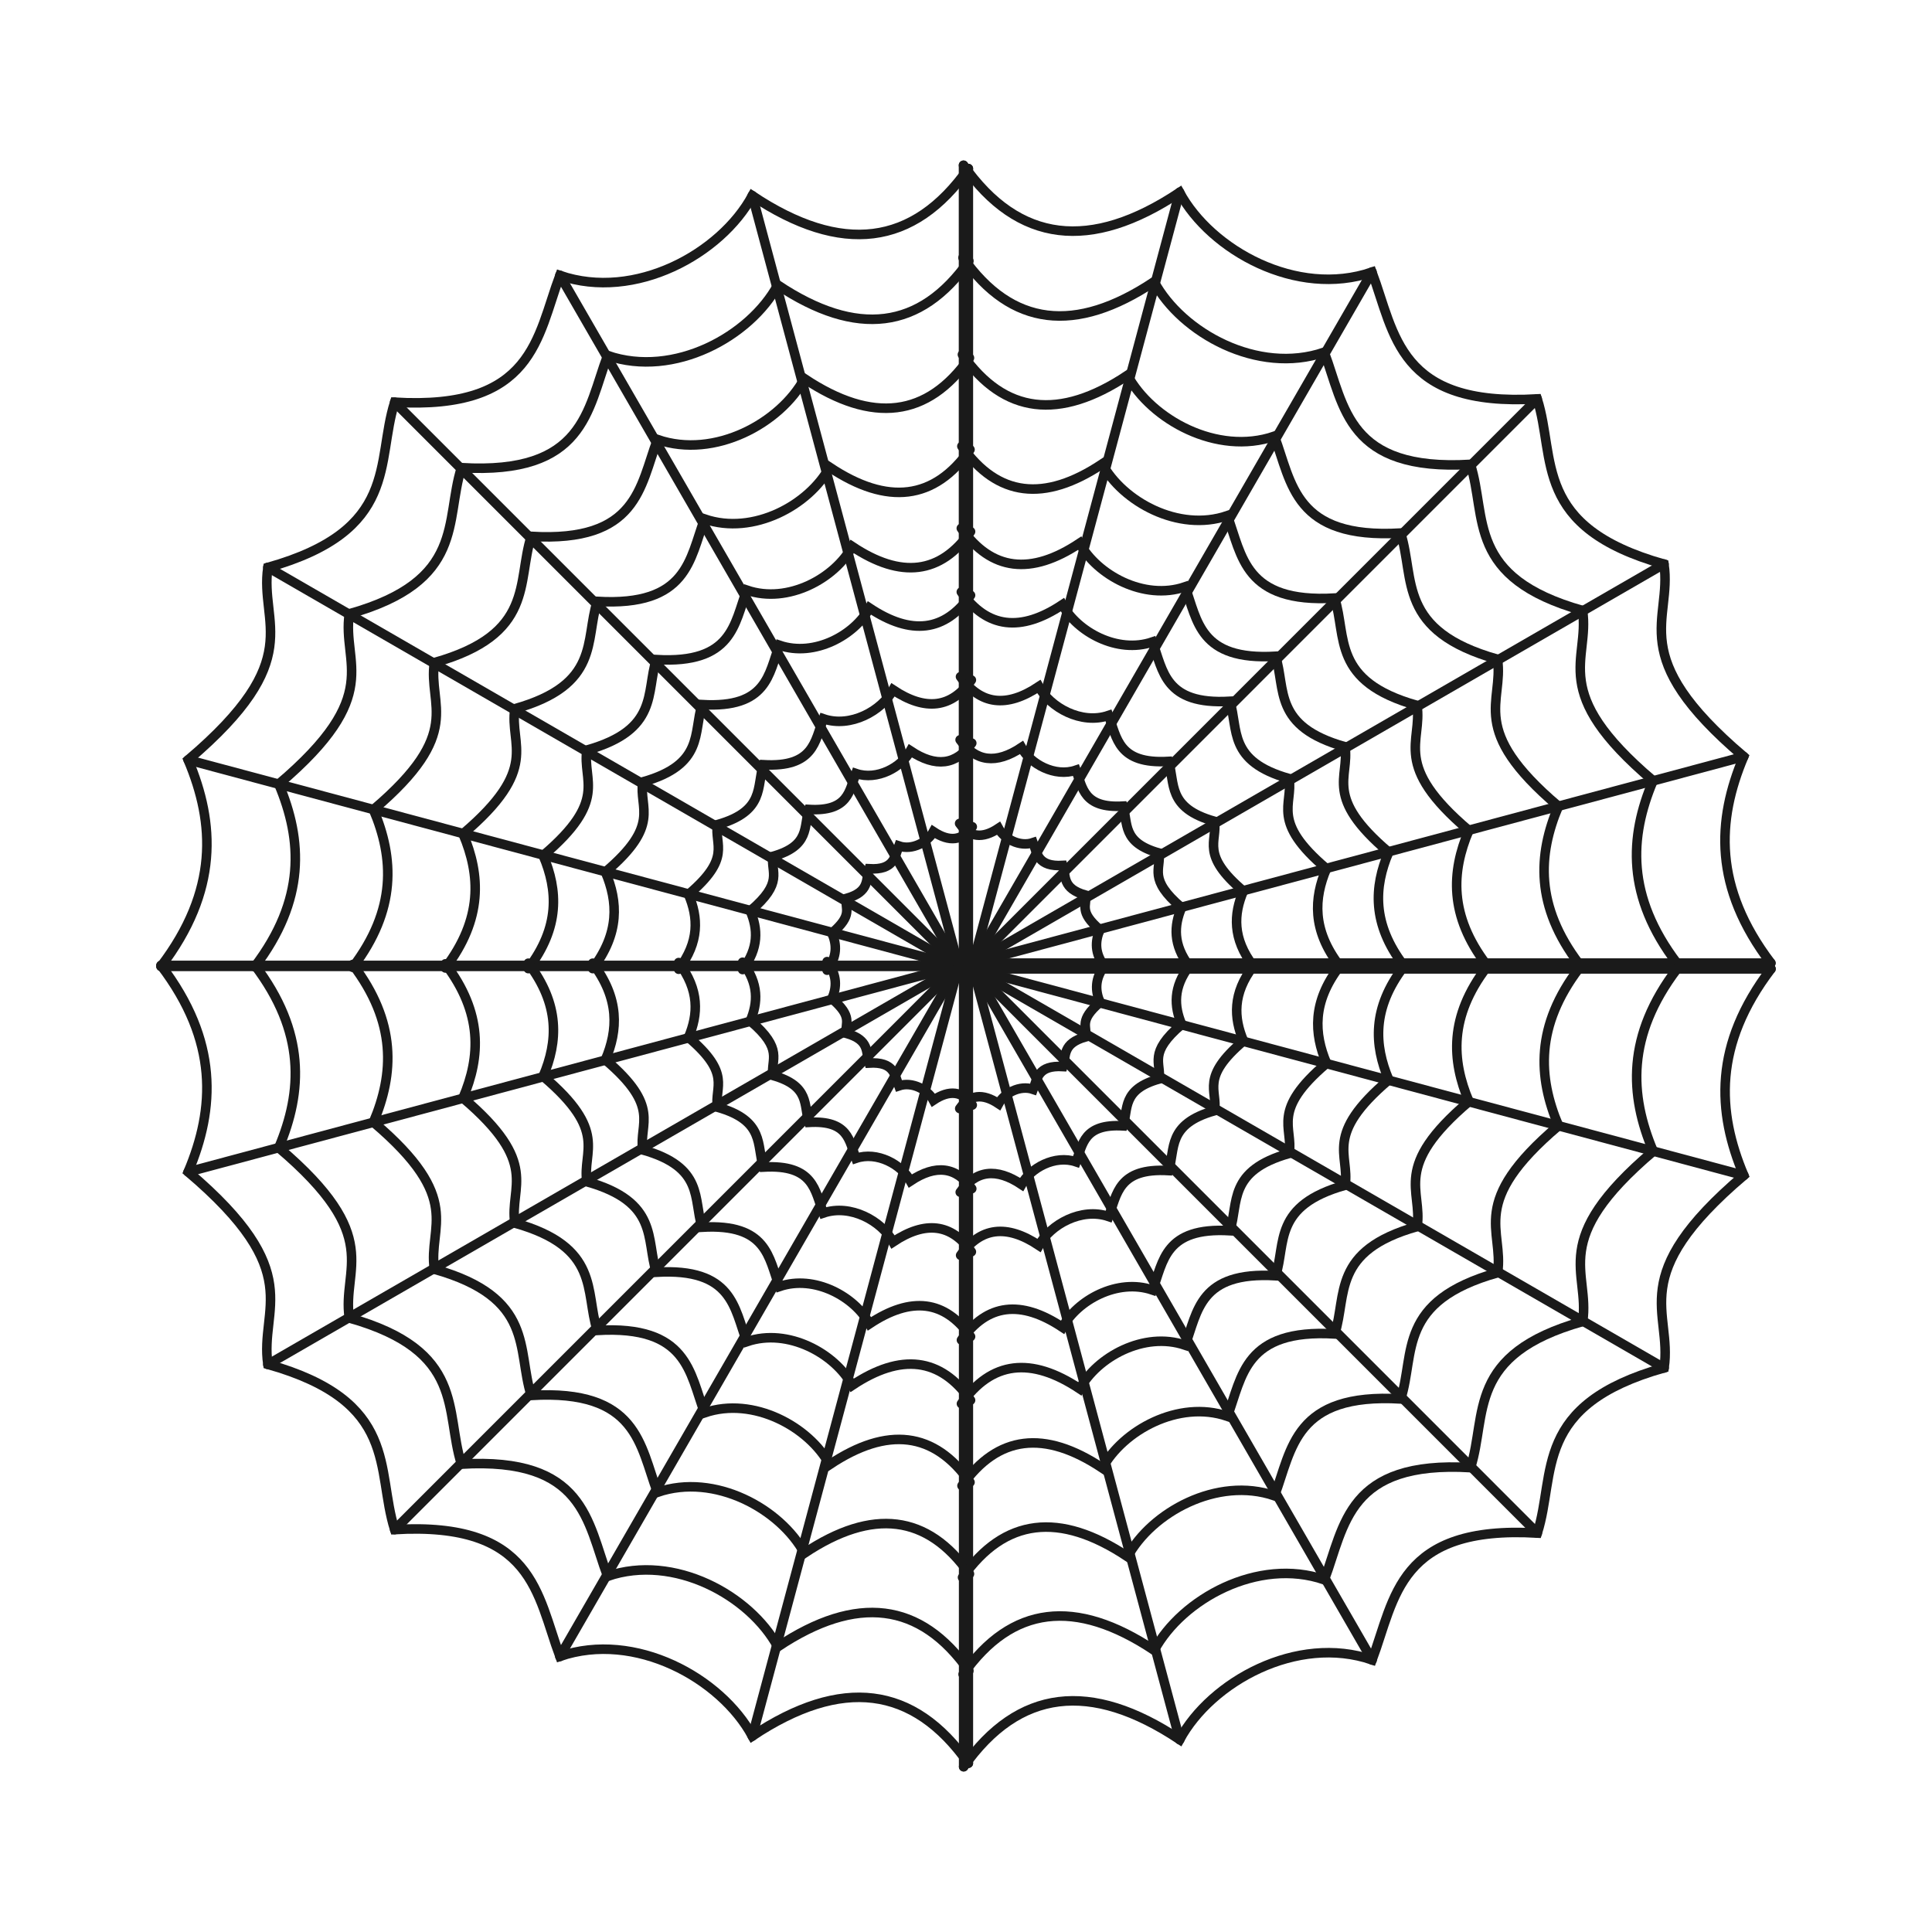 <svg:svg xmlns:dc="http://purl.org/dc/elements/1.1/" xmlns:ns1="http://sodipodi.sourceforge.net/DTD/sodipodi-0.dtd" xmlns:ns2="http://www.inkscape.org/namespaces/inkscape" xmlns:ns4="http://creativecommons.org/ns#" xmlns:rdf="http://www.w3.org/1999/02/22-rdf-syntax-ns#" xmlns:svg="http://www.w3.org/2000/svg" height="607.14" id="svg24108" version="1.0" viewBox="-49.113 -50.39 607.14 607.14" width="607.14" ns1:docname="spiders web.svg" ns1:version="0.32" ns2:export-filename="C:\Documents and Settings\Tim H\My Documents\Tom\SVG\TO_OCAL\spiders web.png" ns2:export-xdpi="90" ns2:export-ydpi="90" ns2:output_extension="org.inkscape.output.svg.inkscape" ns2:version="0.46+devel r20967">
  <svg:title id="title24263">spidersweb</svg:title>
  <ns1:namedview bordercolor="#666666" borderopacity="1.0" id="base" pagecolor="#ffffff" showgrid="false" ns2:current-layer="layer1" ns2:cx="312.32371" ns2:cy="284.58747" ns2:document-units="px" ns2:pageopacity="0.0" ns2:pageshadow="2" ns2:window-height="464" ns2:window-width="616" ns2:window-x="239" ns2:window-y="239" ns2:zoom="0.35" />
  <svg:g id="layer1" transform="translate(-31.248 -242.06)" ns2:groupmode="layer" ns2:label="Layer 1">
    <svg:g id="g11256" transform="translate(-618.05 -491.34)">
      <svg:g id="g11136" transform="translate(766.97 -208.94)">
        <svg:path d="m139.01 1194.6h250.71" id="path11098" style="stroke:#1a1a1a;stroke-linecap:round;stroke-width:3;fill:none" />
        <svg:path d="m139.01 1194.6 242.17-64.89" id="path11100" style="stroke:#1a1a1a;stroke-linecap:round;stroke-width:3;fill:none" />
        <svg:path d="m139.01 1194.6 217.13-125.4" id="path11102" style="stroke:#1a1a1a;stroke-linecap:round;stroke-width:3;fill:none" />
        <svg:path d="m139.01 1194.6 177.28-177.3" id="path11104" style="stroke:#1a1a1a;stroke-linecap:round;stroke-width:3;fill:none" />
        <svg:path d="m139.01 1194.6 125.36-217.17" id="path11106" style="stroke:#1a1a1a;stroke-linecap:round;stroke-width:3;fill:none" />
        <svg:path d="m139.01 1194.6 64.89-242.22" id="path11108" style="stroke:#1a1a1a;stroke-linecap:round;stroke-width:3;fill:none" />
        <svg:path d="m389.72 1194.6c-18.097-23.808-16.987-44.873-8.543-64.89-37.423-31.786-22.414-42.598-25.046-60.468-41.399-11.685-33.884-33.152-39.843-51.925-43.689 2.547-44.719-20.501-51.925-39.843-23.634 8.082-50.627-6.868-60.467-25.046-27.999 18.63-50.665 15.927-67.89-8.543" id="path11110" style="stroke:#1a1a1a;stroke-linecap:round;stroke-width:3;fill:none" ns1:nodetypes="ccccccc" />
        <svg:path d="m136.01 1194.6v-250.71" id="path11114" style="stroke:#1a1a1a;stroke-linecap:round;stroke-width:3;fill:none" />
        <svg:path d="m360.26 1194.7c-16.007-21.059-15.025-39.692-7.556-57.397-33.102-28.116-19.826-37.68-22.155-53.486-36.619-10.336-29.972-29.324-35.243-45.929-38.645 2.253-39.555-18.134-45.929-35.243-20.905 7.149-44.781-6.075-53.486-22.155-24.766 16.478-44.815 14.088-60.051-7.556" id="path11120" style="stroke:#1a1a1a;stroke-linecap:round;stroke-width:3;fill:none" ns1:nodetypes="ccccccc" />
        <svg:path d="m329.47 1194.9c-13.824-18.187-12.976-34.278-6.526-49.569-28.588-24.281-17.122-32.541-19.133-46.191-31.625-8.926-25.884-25.325-30.436-39.665-33.374 1.946-34.161-15.661-39.665-30.436-18.054 6.174-38.674-5.246-46.191-19.133-21.389 14.231-38.704 12.167-51.861-6.526" id="path11122" style="stroke:#1a1a1a;stroke-linecap:round;stroke-width:3;fill:none" ns1:nodetypes="ccccccc" />
        <svg:path d="m300.35 1195.1c-11.759-15.47-11.038-29.158-5.551-42.165-24.317-20.654-14.564-27.68-16.275-39.291-26.9-7.593-22.017-21.542-25.89-33.74-28.389 1.655-29.058-13.321-33.74-25.89-15.357 5.252-32.897-4.463-39.291-16.275-18.194 12.105-32.922 10.35-44.114-5.551" id="path11124" style="stroke:#1a1a1a;stroke-linecap:round;stroke-width:3;fill:none" ns1:nodetypes="ccccccc" />
        <svg:path d="m254.05 1195.3c-8.469-11.142-7.95-20.999-3.998-30.367-17.514-14.875-10.489-19.935-11.722-28.297-19.374-5.468-15.857-15.514-18.646-24.3-20.446 1.192-20.928-9.594-24.3-18.646-11.061 3.782-23.693-3.214-28.298-11.721-13.103 8.718-23.711 7.454-31.772-3.998" id="path11134" style="stroke:#1a1a1a;stroke-linecap:round;stroke-width:3;fill:none" ns1:nodetypes="ccccccc" />
        <svg:path d="m274.29 1195.3c-9.913-13.041-9.305-24.58-4.679-35.544-20.499-17.411-12.277-23.334-13.72-33.122-22.677-6.4-18.56-18.16-21.825-28.442-23.931 1.395-24.495-11.23-28.442-21.825-12.946 4.427-27.732-3.762-33.122-13.72-15.337 10.205-27.753 8.725-37.187-4.679" id="path11126" style="stroke:#1a1a1a;stroke-linecap:round;stroke-width:3;fill:none" ns1:nodetypes="ccccccc" />
        <svg:path d="m227.04 1195.5c-6.561-8.632-6.158-16.268-3.097-23.525-13.567-11.524-8.126-15.444-9.08-21.922-15.009-4.236-12.284-12.019-14.445-18.825-15.839 0.924-16.212-7.432-18.825-14.445-8.568 2.93-18.354-2.49-21.922-9.08-10.151 6.754-18.368 5.774-24.613-3.097" id="path11130" style="stroke:#1a1a1a;stroke-linecap:round;stroke-width:3;fill:none" ns1:nodetypes="ccccccc" />
        <svg:path d="m206.95 1195.6c-5.137-6.758-4.822-12.737-2.425-18.418-10.622-9.022-6.362-12.091-7.109-17.163-11.751-3.317-9.618-9.41-11.309-14.738-12.401 0.723-12.693-5.819-14.738-11.309-6.708 2.294-14.37-1.949-17.163-7.109-7.947 5.288-14.381 4.521-19.27-2.425" id="path11132" style="stroke:#1a1a1a;stroke-linecap:round;stroke-width:3;fill:none" ns1:nodetypes="ccccccc" />
        <svg:path d="m180.4 1195.8c-3.254-4.281-3.055-8.069-1.536-11.668-6.729-5.716-4.03-7.66-4.504-10.873-7.444-2.101-6.093-5.961-7.165-9.337-7.856 0.458-8.041-3.687-9.337-7.165-4.25 1.453-9.104-1.235-10.873-4.504-5.035 3.35-9.111 2.864-12.208-1.536" id="path11118" style="stroke:#1a1a1a;stroke-linecap:round;stroke-width:3;fill:none" ns1:nodetypes="ccccccc" />
      </svg:g>
      <svg:g id="g11154" transform="matrix(-1 0 0 1 1040.5 -207.9)">
        <svg:path d="m139.01 1194.6h250.71" id="path11156" style="stroke:#1a1a1a;stroke-linecap:round;stroke-width:3;fill:none" />
        <svg:path d="m139.01 1194.6 242.17-64.89" id="path11158" style="stroke:#1a1a1a;stroke-linecap:round;stroke-width:3;fill:none" />
        <svg:path d="m139.01 1194.6 217.13-125.4" id="path11160" style="stroke:#1a1a1a;stroke-linecap:round;stroke-width:3;fill:none" />
        <svg:path d="m139.01 1194.6 177.28-177.3" id="path11162" style="stroke:#1a1a1a;stroke-linecap:round;stroke-width:3;fill:none" />
        <svg:path d="m139.01 1194.6 125.36-217.17" id="path11164" style="stroke:#1a1a1a;stroke-linecap:round;stroke-width:3;fill:none" />
        <svg:path d="m139.01 1194.6 64.89-242.22" id="path11166" style="stroke:#1a1a1a;stroke-linecap:round;stroke-width:3;fill:none" />
        <svg:path d="m389.72 1194.6c-18.097-23.808-16.987-44.873-8.543-64.89-37.423-31.786-22.414-42.598-25.046-60.468-41.399-11.685-33.884-33.152-39.843-51.925-43.689 2.547-44.719-20.501-51.925-39.843-23.634 8.082-50.627-6.868-60.467-25.046-27.999 18.63-50.665 15.927-67.89-8.543" id="path11168" style="stroke:#1a1a1a;stroke-linecap:round;stroke-width:3;fill:none" ns1:nodetypes="ccccccc" />
        <svg:path d="m136.01 1194.6v-250.71" id="path11170" style="stroke:#1a1a1a;stroke-linecap:round;stroke-width:3;fill:none" />
        <svg:path d="m360.26 1194.7c-16.007-21.059-15.025-39.692-7.556-57.397-33.102-28.116-19.826-37.68-22.155-53.486-36.619-10.336-29.972-29.324-35.243-45.929-38.645 2.253-39.555-18.134-45.929-35.243-20.905 7.149-44.781-6.075-53.486-22.155-24.766 16.478-44.815 14.088-60.051-7.556" id="path11172" style="stroke:#1a1a1a;stroke-linecap:round;stroke-width:3;fill:none" ns1:nodetypes="ccccccc" />
        <svg:path d="m329.47 1194.9c-13.824-18.187-12.976-34.278-6.526-49.569-28.588-24.281-17.122-32.541-19.133-46.191-31.625-8.926-25.884-25.325-30.436-39.665-33.374 1.946-34.161-15.661-39.665-30.436-18.054 6.174-38.674-5.246-46.191-19.133-21.389 14.231-38.704 12.167-51.861-6.526" id="path11174" style="stroke:#1a1a1a;stroke-linecap:round;stroke-width:3;fill:none" ns1:nodetypes="ccccccc" />
        <svg:path d="m300.35 1195.1c-11.759-15.47-11.038-29.158-5.551-42.165-24.317-20.654-14.564-27.68-16.275-39.291-26.9-7.593-22.017-21.542-25.89-33.74-28.389 1.655-29.058-13.321-33.74-25.89-15.357 5.252-32.897-4.463-39.291-16.275-18.194 12.105-32.922 10.35-44.114-5.551" id="path11176" style="stroke:#1a1a1a;stroke-linecap:round;stroke-width:3;fill:none" ns1:nodetypes="ccccccc" />
        <svg:path d="m254.05 1195.3c-8.469-11.142-7.95-20.999-3.998-30.367-17.514-14.875-10.489-19.935-11.722-28.297-19.374-5.468-15.857-15.514-18.646-24.3-20.446 1.192-20.928-9.594-24.3-18.646-11.061 3.782-23.693-3.214-28.298-11.721-13.103 8.718-23.711 7.454-31.772-3.998" id="path11178" style="stroke:#1a1a1a;stroke-linecap:round;stroke-width:3;fill:none" ns1:nodetypes="ccccccc" />
        <svg:path d="m274.29 1195.3c-9.913-13.041-9.305-24.58-4.679-35.544-20.499-17.411-12.277-23.334-13.72-33.122-22.677-6.4-18.56-18.16-21.825-28.442-23.931 1.395-24.495-11.23-28.442-21.825-12.946 4.427-27.732-3.762-33.122-13.72-15.337 10.205-27.753 8.725-37.187-4.679" id="path11180" style="stroke:#1a1a1a;stroke-linecap:round;stroke-width:3;fill:none" ns1:nodetypes="ccccccc" />
        <svg:path d="m227.04 1195.5c-6.561-8.632-6.158-16.268-3.097-23.525-13.567-11.524-8.126-15.444-9.08-21.922-15.009-4.236-12.284-12.019-14.445-18.825-15.839 0.924-16.212-7.432-18.825-14.445-8.568 2.93-18.354-2.49-21.922-9.08-10.151 6.754-18.368 5.774-24.613-3.097" id="path11182" style="stroke:#1a1a1a;stroke-linecap:round;stroke-width:3;fill:none" ns1:nodetypes="ccccccc" />
        <svg:path d="m206.95 1195.6c-5.137-6.758-4.822-12.737-2.425-18.418-10.622-9.022-6.362-12.091-7.109-17.163-11.751-3.317-9.618-9.41-11.309-14.738-12.401 0.723-12.693-5.819-14.738-11.309-6.708 2.294-14.37-1.949-17.163-7.109-7.947 5.288-14.381 4.521-19.27-2.425" id="path11184" style="stroke:#1a1a1a;stroke-linecap:round;stroke-width:3;fill:none" ns1:nodetypes="ccccccc" />
        <svg:path d="m180.4 1195.8c-3.254-4.281-3.055-8.069-1.536-11.668-6.729-5.716-4.03-7.66-4.504-10.873-7.444-2.101-6.093-5.961-7.165-9.337-7.856 0.458-8.041-3.687-9.337-7.165-4.25 1.453-9.104-1.235-10.873-4.504-5.035 3.35-9.111 2.864-12.208-1.536" id="path11186" style="stroke:#1a1a1a;stroke-linecap:round;stroke-width:3;fill:none" ns1:nodetypes="ccccccc" />
      </svg:g>
      <svg:g id="g11188" transform="matrix(-1 0 0 -1 1040.5 2181)">
        <svg:path d="m139.01 1194.6h250.71" id="path11190" style="stroke:#1a1a1a;stroke-linecap:round;stroke-width:3;fill:none" />
        <svg:path d="m139.01 1194.6 242.17-64.89" id="path11192" style="stroke:#1a1a1a;stroke-linecap:round;stroke-width:3;fill:none" />
        <svg:path d="m139.01 1194.6 217.13-125.4" id="path11194" style="stroke:#1a1a1a;stroke-linecap:round;stroke-width:3;fill:none" />
        <svg:path d="m139.01 1194.6 177.28-177.3" id="path11196" style="stroke:#1a1a1a;stroke-linecap:round;stroke-width:3;fill:none" />
        <svg:path d="m139.01 1194.6 125.36-217.17" id="path11198" style="stroke:#1a1a1a;stroke-linecap:round;stroke-width:3;fill:none" />
        <svg:path d="m139.01 1194.6 64.89-242.22" id="path11200" style="stroke:#1a1a1a;stroke-linecap:round;stroke-width:3;fill:none" />
        <svg:path d="m389.72 1194.6c-18.097-23.808-16.987-44.873-8.543-64.89-37.423-31.786-22.414-42.598-25.046-60.468-41.399-11.685-33.884-33.152-39.843-51.925-43.689 2.547-44.719-20.501-51.925-39.843-23.634 8.082-50.627-6.868-60.467-25.046-27.999 18.63-50.665 15.927-67.89-8.543" id="path11202" style="stroke:#1a1a1a;stroke-linecap:round;stroke-width:3;fill:none" ns1:nodetypes="ccccccc" />
        <svg:path d="m136.01 1194.6v-250.71" id="path11204" style="stroke:#1a1a1a;stroke-linecap:round;stroke-width:3;fill:none" />
        <svg:path d="m360.26 1194.7c-16.007-21.059-15.025-39.692-7.556-57.397-33.102-28.116-19.826-37.68-22.155-53.486-36.619-10.336-29.972-29.324-35.243-45.929-38.645 2.253-39.555-18.134-45.929-35.243-20.905 7.149-44.781-6.075-53.486-22.155-24.766 16.478-44.815 14.088-60.051-7.556" id="path11206" style="stroke:#1a1a1a;stroke-linecap:round;stroke-width:3;fill:none" ns1:nodetypes="ccccccc" />
        <svg:path d="m329.47 1194.9c-13.824-18.187-12.976-34.278-6.526-49.569-28.588-24.281-17.122-32.541-19.133-46.191-31.625-8.926-25.884-25.325-30.436-39.665-33.374 1.946-34.161-15.661-39.665-30.436-18.054 6.174-38.674-5.246-46.191-19.133-21.389 14.231-38.704 12.167-51.861-6.526" id="path11208" style="stroke:#1a1a1a;stroke-linecap:round;stroke-width:3;fill:none" ns1:nodetypes="ccccccc" />
        <svg:path d="m300.35 1195.1c-11.759-15.47-11.038-29.158-5.551-42.165-24.317-20.654-14.564-27.68-16.275-39.291-26.9-7.593-22.017-21.542-25.89-33.74-28.389 1.655-29.058-13.321-33.74-25.89-15.357 5.252-32.897-4.463-39.291-16.275-18.194 12.105-32.922 10.35-44.114-5.551" id="path11210" style="stroke:#1a1a1a;stroke-linecap:round;stroke-width:3;fill:none" ns1:nodetypes="ccccccc" />
        <svg:path d="m254.05 1195.3c-8.469-11.142-7.95-20.999-3.998-30.367-17.514-14.875-10.489-19.935-11.722-28.297-19.374-5.468-15.857-15.514-18.646-24.3-20.446 1.192-20.928-9.594-24.3-18.646-11.061 3.782-23.693-3.214-28.298-11.721-13.103 8.718-23.711 7.454-31.772-3.998" id="path11212" style="stroke:#1a1a1a;stroke-linecap:round;stroke-width:3;fill:none" ns1:nodetypes="ccccccc" />
        <svg:path d="m274.29 1195.3c-9.913-13.041-9.305-24.58-4.679-35.544-20.499-17.411-12.277-23.334-13.72-33.122-22.677-6.4-18.56-18.16-21.825-28.442-23.931 1.395-24.495-11.23-28.442-21.825-12.946 4.427-27.732-3.762-33.122-13.72-15.337 10.205-27.753 8.725-37.187-4.679" id="path11214" style="stroke:#1a1a1a;stroke-linecap:round;stroke-width:3;fill:none" ns1:nodetypes="ccccccc" />
        <svg:path d="m227.04 1195.5c-6.561-8.632-6.158-16.268-3.097-23.525-13.567-11.524-8.126-15.444-9.08-21.922-15.009-4.236-12.284-12.019-14.445-18.825-15.839 0.924-16.212-7.432-18.825-14.445-8.568 2.93-18.354-2.49-21.922-9.08-10.151 6.754-18.368 5.774-24.613-3.097" id="path11216" style="stroke:#1a1a1a;stroke-linecap:round;stroke-width:3;fill:none" ns1:nodetypes="ccccccc" />
        <svg:path d="m206.95 1195.6c-5.137-6.758-4.822-12.737-2.425-18.418-10.622-9.022-6.362-12.091-7.109-17.163-11.751-3.317-9.618-9.41-11.309-14.738-12.401 0.723-12.693-5.819-14.738-11.309-6.708 2.294-14.37-1.949-17.163-7.109-7.947 5.288-14.381 4.521-19.27-2.425" id="path11218" style="stroke:#1a1a1a;stroke-linecap:round;stroke-width:3;fill:none" ns1:nodetypes="ccccccc" />
        <svg:path d="m180.4 1195.8c-3.254-4.281-3.055-8.069-1.536-11.668-6.729-5.716-4.03-7.66-4.504-10.873-7.444-2.101-6.093-5.961-7.165-9.337-7.856 0.458-8.041-3.687-9.337-7.165-4.25 1.453-9.104-1.235-10.873-4.504-5.035 3.35-9.111 2.864-12.208-1.536" id="path11220" style="stroke:#1a1a1a;stroke-linecap:round;stroke-width:3;fill:none" ns1:nodetypes="ccccccc" />
      </svg:g>
      <svg:g id="g11222" transform="matrix(1 0 0 -1 767.01 2182.1)">
        <svg:path d="m139.01 1194.6h250.71" id="path11224" style="stroke:#1a1a1a;stroke-linecap:round;stroke-width:3;fill:none" />
        <svg:path d="m139.01 1194.6 242.17-64.89" id="path11226" style="stroke:#1a1a1a;stroke-linecap:round;stroke-width:3;fill:none" />
        <svg:path d="m139.01 1194.6 217.13-125.4" id="path11228" style="stroke:#1a1a1a;stroke-linecap:round;stroke-width:3;fill:none" />
        <svg:path d="m139.01 1194.6 177.28-177.3" id="path11230" style="stroke:#1a1a1a;stroke-linecap:round;stroke-width:3;fill:none" />
        <svg:path d="m139.01 1194.6 125.36-217.17" id="path11232" style="stroke:#1a1a1a;stroke-linecap:round;stroke-width:3;fill:none" />
        <svg:path d="m139.01 1194.6 64.89-242.22" id="path11234" style="stroke:#1a1a1a;stroke-linecap:round;stroke-width:3;fill:none" />
        <svg:path d="m389.72 1194.6c-18.097-23.808-16.987-44.873-8.543-64.89-37.423-31.786-22.414-42.598-25.046-60.468-41.399-11.685-33.884-33.152-39.843-51.925-43.689 2.547-44.719-20.501-51.925-39.843-23.634 8.082-50.627-6.868-60.467-25.046-27.999 18.63-50.665 15.927-67.89-8.543" id="path11236" style="stroke:#1a1a1a;stroke-linecap:round;stroke-width:3;fill:none" ns1:nodetypes="ccccccc" />
        <svg:path d="m136.01 1194.6v-250.71" id="path11238" style="stroke:#1a1a1a;stroke-linecap:round;stroke-width:3;fill:none" />
        <svg:path d="m360.26 1194.7c-16.007-21.059-15.025-39.692-7.556-57.397-33.102-28.116-19.826-37.68-22.155-53.486-36.619-10.336-29.972-29.324-35.243-45.929-38.645 2.253-39.555-18.134-45.929-35.243-20.905 7.149-44.781-6.075-53.486-22.155-24.766 16.478-44.815 14.088-60.051-7.556" id="path11240" style="stroke:#1a1a1a;stroke-linecap:round;stroke-width:3;fill:none" ns1:nodetypes="ccccccc" />
        <svg:path d="m329.47 1194.9c-13.824-18.187-12.976-34.278-6.526-49.569-28.588-24.281-17.122-32.541-19.133-46.191-31.625-8.926-25.884-25.325-30.436-39.665-33.374 1.946-34.161-15.661-39.665-30.436-18.054 6.174-38.674-5.246-46.191-19.133-21.389 14.231-38.704 12.167-51.861-6.526" id="path11242" style="stroke:#1a1a1a;stroke-linecap:round;stroke-width:3;fill:none" ns1:nodetypes="ccccccc" />
        <svg:path d="m300.35 1195.1c-11.759-15.47-11.038-29.158-5.551-42.165-24.317-20.654-14.564-27.68-16.275-39.291-26.9-7.593-22.017-21.542-25.89-33.74-28.389 1.655-29.058-13.321-33.74-25.89-15.357 5.252-32.897-4.463-39.291-16.275-18.194 12.105-32.922 10.35-44.114-5.551" id="path11244" style="stroke:#1a1a1a;stroke-linecap:round;stroke-width:3;fill:none" ns1:nodetypes="ccccccc" />
        <svg:path d="m254.05 1195.3c-8.469-11.142-7.95-20.999-3.998-30.367-17.514-14.875-10.489-19.935-11.722-28.297-19.374-5.468-15.857-15.514-18.646-24.3-20.446 1.192-20.928-9.594-24.3-18.646-11.061 3.782-23.693-3.214-28.298-11.721-13.103 8.718-23.711 7.454-31.772-3.998" id="path11246" style="stroke:#1a1a1a;stroke-linecap:round;stroke-width:3;fill:none" ns1:nodetypes="ccccccc" />
        <svg:path d="m274.29 1195.3c-9.913-13.041-9.305-24.58-4.679-35.544-20.499-17.411-12.277-23.334-13.72-33.122-22.677-6.4-18.56-18.16-21.825-28.442-23.931 1.395-24.495-11.23-28.442-21.825-12.946 4.427-27.732-3.762-33.122-13.72-15.337 10.205-27.753 8.725-37.187-4.679" id="path11248" style="stroke:#1a1a1a;stroke-linecap:round;stroke-width:3;fill:none" ns1:nodetypes="ccccccc" />
        <svg:path d="m227.04 1195.5c-6.561-8.632-6.158-16.268-3.097-23.525-13.567-11.524-8.126-15.444-9.08-21.922-15.009-4.236-12.284-12.019-14.445-18.825-15.839 0.924-16.212-7.432-18.825-14.445-8.568 2.93-18.354-2.49-21.922-9.08-10.151 6.754-18.368 5.774-24.613-3.097" id="path11250" style="stroke:#1a1a1a;stroke-linecap:round;stroke-width:3;fill:none" ns1:nodetypes="ccccccc" />
        <svg:path d="m206.95 1195.6c-5.137-6.758-4.822-12.737-2.425-18.418-10.622-9.022-6.362-12.091-7.109-17.163-11.751-3.317-9.618-9.41-11.309-14.738-12.401 0.723-12.693-5.819-14.738-11.309-6.708 2.294-14.37-1.949-17.163-7.109-7.947 5.288-14.381 4.521-19.27-2.425" id="path11252" style="stroke:#1a1a1a;stroke-linecap:round;stroke-width:3;fill:none" ns1:nodetypes="ccccccc" />
        <svg:path d="m180.4 1195.8c-3.254-4.281-3.055-8.069-1.536-11.668-6.729-5.716-4.03-7.66-4.504-10.873-7.444-2.101-6.093-5.961-7.165-9.337-7.856 0.458-8.041-3.687-9.337-7.165-4.25 1.453-9.104-1.235-10.873-4.504-5.035 3.35-9.111 2.864-12.208-1.536" id="path11254" style="stroke:#1a1a1a;stroke-linecap:round;stroke-width:3;fill:none" ns1:nodetypes="ccccccc" />
      </svg:g>
    </svg:g>
  </svg:g>
</svg:svg>
